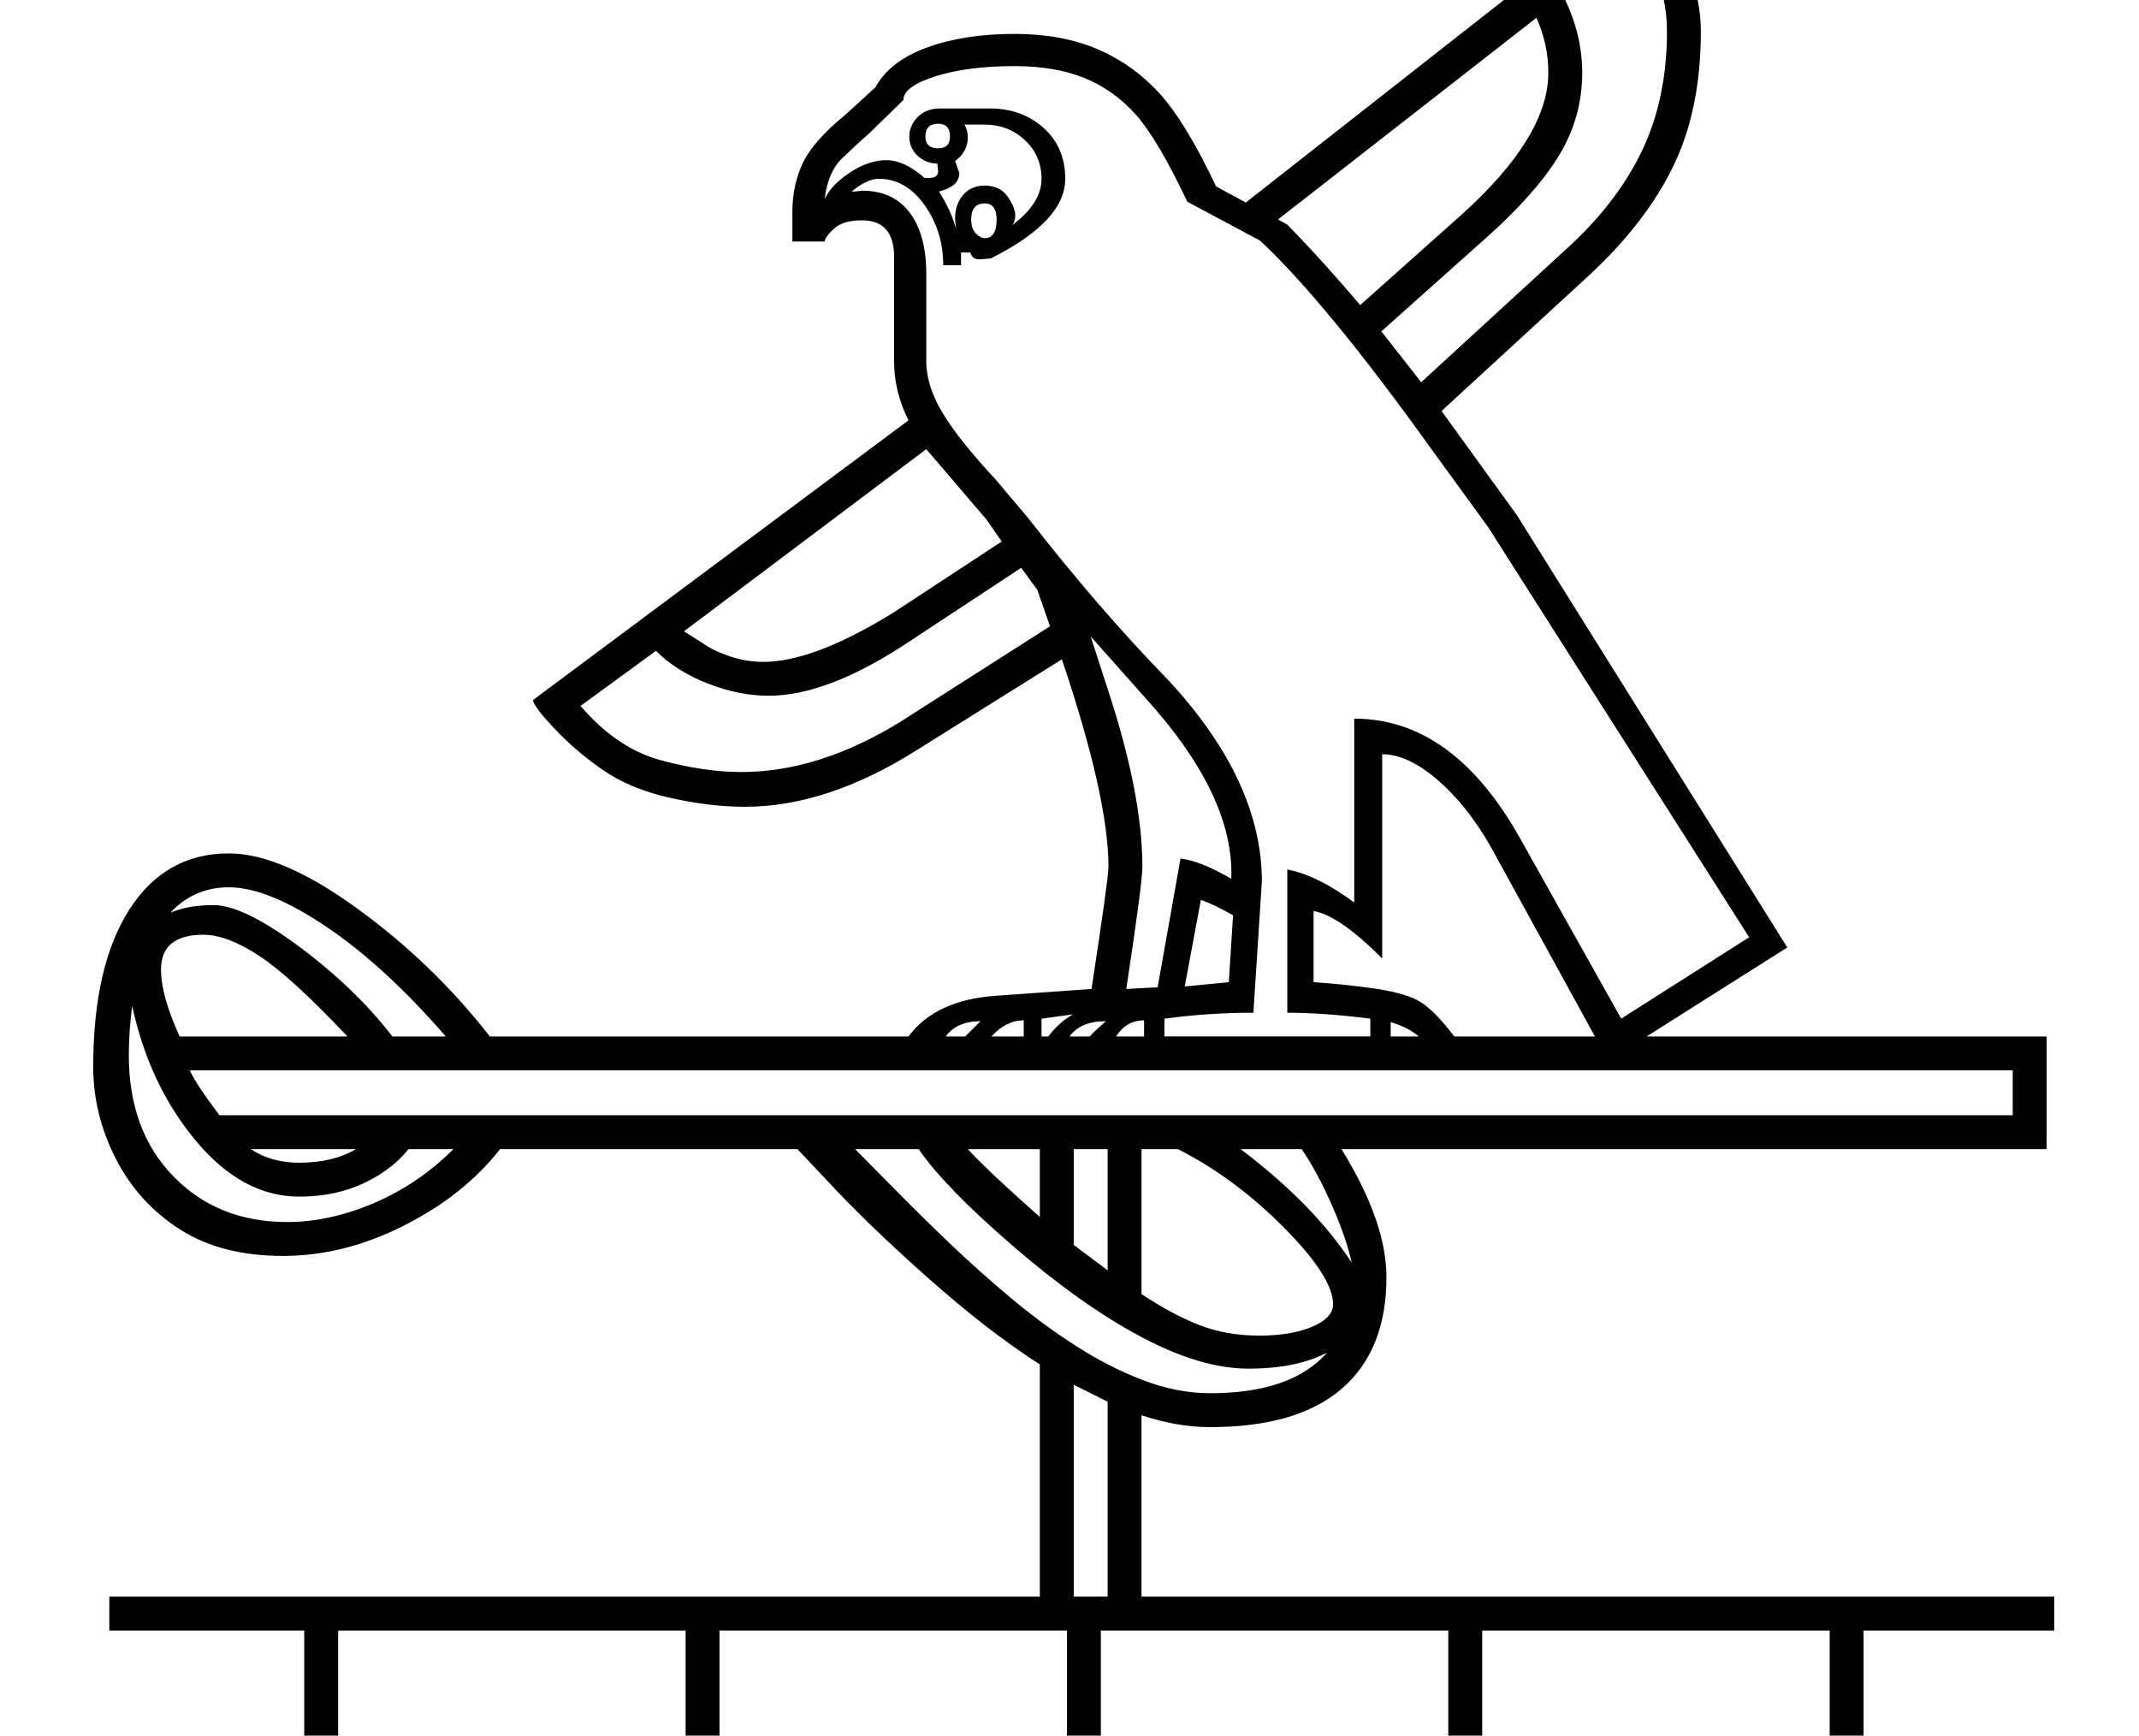 <?xml version="1.0" standalone="no"?>
<!DOCTYPE svg PUBLIC "-//W3C//DTD SVG 1.1//EN" "http://www.w3.org/Graphics/SVG/1.1/DTD/svg11.dtd" >
<svg xmlns="http://www.w3.org/2000/svg" xmlns:xlink="http://www.w3.org/1999/xlink" version="1.1" viewBox="-10 0 2524 2048">
  <g transform="scale(1, -1)"  transform-origin="center">
   <path fill="currentColor"
d="M1062 806q32 43 103 48l113 8q20 131 20 144q0 82 -55 245l-171 -107q-106 -67 -203 -67q-41 0 -88 10.5t-79 32.5t-57.5 49t-25.5 34l443 330q-17 34 -17 70v123q0 43 -38 43q-22 0 -32.5 -9.5t-11.5 -15.5h-38v35q0 32 12.5 58t50.5 57l35 32q17 31 61 47t103 16
q56 0 98 -18t73 -52t67 -110l35 -19l469 368q7 -3 24.5 -32.5t30.5 -64.5t13 -69q0 -92 -32.5 -159t-99.5 -129l-174 -160l89 -123l319 -510l-166 -105h472v-133h-832q53 -86 53 -151q0 -86 -52.5 -131.5t-155.5 -45.5q-39 0 -81 14v-214h1077v-40h-225v-170h225v-40h-225
v-170h225v-40h-2295v40h230v170h-230v40h230v170h-230v40h1098v274q-61 39 -132.5 102.5t-119.5 115.5l-34 36h-351q-42 -54 -113 -90t-143 -36q-73 0 -122 31.5t-75.5 83.5t-26.5 108q0 119 42.5 185.5t117.5 66.5q62 0 151.5 -65t156.5 -151h494zM1187 1951q-55 0 -93 -12
t-38 -28l-41 -40q-15 -13 -31.5 -29t-20.5 -48q8 17 30 31.5t43 14.5t45 -21h5q11 0 11 8l-1 9q-13 0 -23 9t-10 23q0 13 10 23t26 10h59q38 0 63.5 -23t25.5 -60q0 -50 -88 -94l-13 -1q-9 0 -11 8h-11v-15h-21q0 40 -22 71t-54 31q-14 0 -32 -15h4l8 1q37 0 56.5 -26
t19.5 -72v-103q0 -30 20 -62.5t62 -77.5l38 -45q84 -108 166 -192q110 -119 110 -237l-10 -155q-52 0 -105 -7v-21h243v21q-56 7 -98 7v169q36 -7 79 -39v217q116 0 195 -140l120 -214l151 96l-308 484l-64 88q-126 176 -205 250l-86 46q-35 74 -61 103t-60.5 43t-82.5 14z
M214 766q7 -16 35 -53h2116v53h-2151zM839 -275h410v170h-410v-170zM1739 -275h410v170h-410v-170zM839 -65h410v170h-410v-170zM389 -65h410v170h-410v-170zM1289 -65h410v170h-410v-170zM1739 -65h410v170h-410v-170zM389 -275h410v170h-410v-170zM1289 -275h410v170h-410
v-170zM1706 806h166l-123 224q-28 49 -63 79t-65 30v-241q-51 51 -81 56v-84q32 -2 68.5 -7t54.5 -14.5t43 -42.5zM1620 1638l47 -60l170 156q60 54 90 116t30 142q0 59 -36 109l-86 -68q22 -44 22 -90q0 -53 -28 -98.5t-88 -98.5zM1195 1359l-129 -85q-98 -66 -169 -66
q-35 0 -72 14.5t-61 38.5l-89 -65q43 -50 94.5 -64t95.5 -14q91 0 187 59l177 113l-15 43zM1595 1669l120 107q102 92 102 167q0 34 -14 65l-305 -238l11 -6q42 -43 86 -95zM1083 1499l-286 -215q10 -6 24.5 -15.5t34.5 -15.5q17 -5 35 -5q59 0 153 58l128 84l-18 26z
M1563 490q0 32 -58 90.5t-125 92.5h-43v-171q36 -24 68 -36.5t71 -12.5q38 0 62.5 10.5t24.5 26.5zM1556 433q-36 -19 -93 -19q-56 0 -126.5 37.5t-151 107t-111.5 114.5h-75q21 -21 49.5 -50t62 -61t71 -63.5t77 -57t80 -41t79.5 -15.5q96 0 138 48zM1383 1016
q24 -3 60 -24v7q0 95 -102 207l-64 72l21 -65q40 -122 40 -207q0 -19 -19 -144l37 2zM180 885q0 -31 22 -79h198q-66 70 -104 95t-66 25q-50 0 -50 -41zM343 617q-67 0 -122 66t-75 159q-4 -30 -4 -58q0 -89 52.5 -143t134.5 -54q50 0 102.5 22.5t93.5 63.5h-53
q-20 -25 -53.5 -40.5t-75.5 -15.5zM260 982q-41 0 -69 -30q21 9 51 9q35 0 101 -49t110 -106h63q-72 83 -141 129.5t-115 46.5zM1297 375l-40 20v-250h40v230zM1188 1775q0 -8 -4 -12q35 26 35 55q0 27 -19.5 45.5t-48.5 18.5h-23q4 -7 4 -15q0 -17 -15 -28l5 -14
q0 -16 -24 -22q15 -24 20 -44l-1 12q0 17 9.5 28t25.5 11q18 0 27 -13t9 -22zM1257 560l40 -30v143h-40v-113zM1585 539q-6 28 -23 67t-36 67h-72q86 -65 131 -134zM1445 949q-25 14 -38 18l-19 -102l52 5zM1132 673q26 -28 85 -80v80h-85zM343 657q40 0 67 16h-124
q24 -16 57 -16zM1152 1789q-16 0 -16 -19q0 -11 5.5 -16.5t10.5 -5.5q14 0 14 22q0 19 -14 19zM1082 1868q0 -14 15 -14q14 0 14 14q0 15 -14 15q-15 0 -15 -15zM1198 825q-21 0 -38 -19h38v19zM1340 825q-21 0 -33 -19h33v19zM1227 806q13 17 29 26l-37 -5v-21h8zM1295 824
q-30 0 -43 -18h24q3 4 19 18zM1147 824q-28 0 -41 -18h23zM1631 806h33q-11 10 -33 17v-17z" />
  </g>

</svg>
